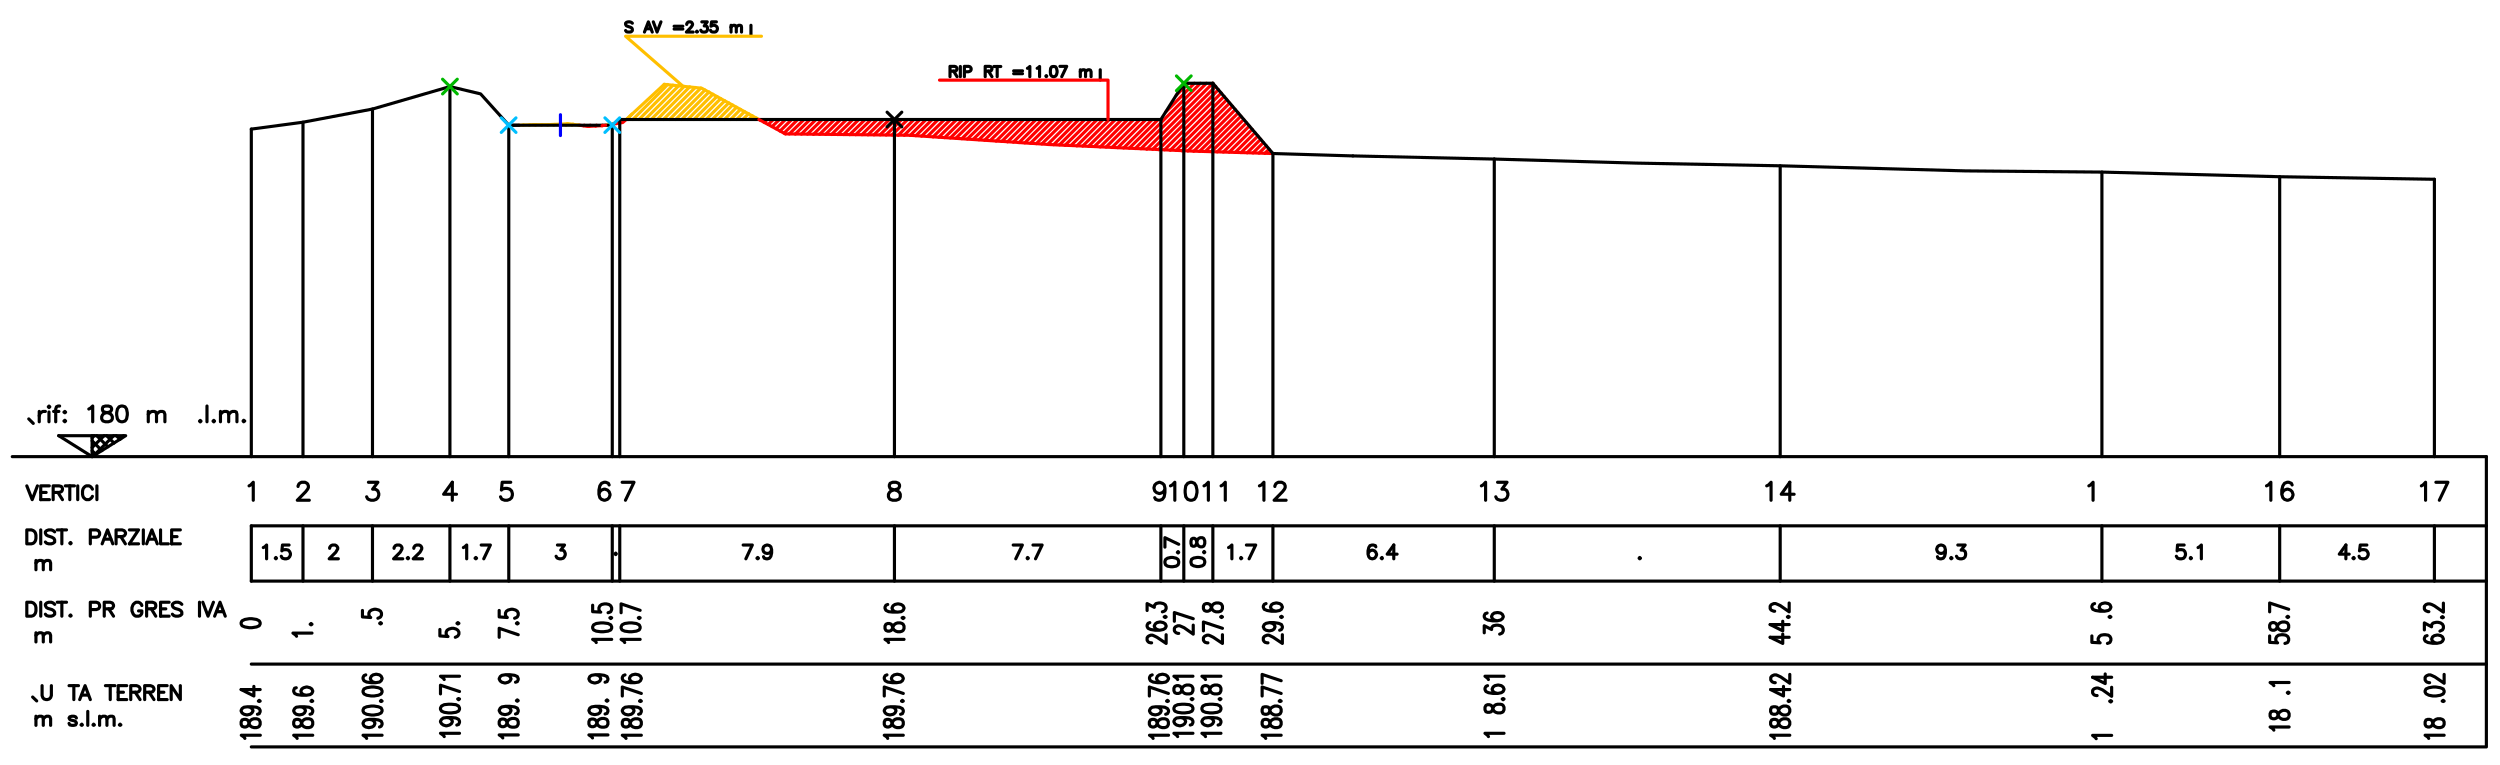<svg xmlns="http://www.w3.org/2000/svg" viewBox="0 0 166.92 51.05"><defs><style>.a,.b,.c,.d,.e,.f{fill:none;stroke-linecap:round;stroke-linejoin:round;stroke-width:0.21px;}.a{stroke:#000;}.b{stroke:#ffbf00;}.c{stroke:red;}.d{stroke:#00b800;}.e{stroke:#00bfff;}.f{stroke:blue;}</style></defs><title>cad2.5</title><polyline class="a" points="16.63 32.44 16.74 32.38 16.91 32.2 16.91 33.4"/><line class="a" x1="16.78" y1="35.11" x2="16.78" y2="38.8"/><line class="a" x1="0.82" y1="30.49" x2="166.01" y2="30.49"/><line class="a" x1="16.78" y1="35.11" x2="166.01" y2="35.11"/><line class="a" x1="16.78" y1="38.8" x2="166.01" y2="38.8"/><line class="a" x1="16.78" y1="44.34" x2="166.01" y2="44.34"/><polyline class="a" points="16.78 49.87 166.01 49.87 166.01 30.49"/><line class="a" x1="20.23" y1="35.11" x2="20.23" y2="38.8"/><polyline class="a" points="17.58 36.56 17.68 36.51 17.8 36.39 17.8 37.31"/><polygon class="a" points="18.42 37.22 18.38 37.27 18.42 37.31 18.46 37.27 18.42 37.22"/><polyline class="a" points="19.3 36.39 18.86 36.39 18.82 36.78 18.86 36.73 19 36.7 19.12 36.7 19.25 36.73 19.34 36.83 19.39 36.95 19.39 37.05 19.34 37.17 19.25 37.27 19.12 37.31 19 37.31 18.86 37.27 18.82 37.22 18.78 37.14"/><polygon class="a" points="16.1 41.66 16.16 41.78 16.35 41.86 16.64 41.91 16.82 41.91 17.13 41.86 17.31 41.78 17.37 41.66 17.37 41.57 17.31 41.45 17.13 41.36 16.82 41.31 16.64 41.31 16.35 41.36 16.16 41.45 16.1 41.57 16.1 41.66"/><polyline class="a" points="16.35 49.3 16.29 49.21 16.11 49.09 17.38 49.09"/><polygon class="a" points="16.1 48.37 16.16 48.49 16.29 48.54 16.41 48.54 16.52 48.49 16.58 48.41 16.64 48.24 16.7 48.12 16.82 48.03 16.95 47.99 17.13 47.99 17.25 48.03 17.31 48.07 17.37 48.2 17.37 48.37 17.31 48.49 17.25 48.54 17.13 48.58 16.95 48.58 16.82 48.54 16.7 48.46 16.64 48.32 16.58 48.15 16.52 48.07 16.41 48.03 16.29 48.03 16.16 48.07 16.1 48.2 16.1 48.37"/><polyline class="a" points="16.52 47.19 16.7 47.22 16.82 47.31 16.89 47.43 16.89 47.48 16.82 47.6 16.7 47.69 16.52 47.73 16.46 47.73 16.29 47.69 16.16 47.6 16.1 47.48 16.1 47.43 16.16 47.31 16.29 47.22 16.52 47.19 16.82 47.19 17.13 47.22 17.31 47.31 17.37 47.43 17.37 47.52 17.31 47.65 17.19 47.69"/><polygon class="a" points="17.25 46.81 17.31 46.84 17.37 46.81 17.31 46.76 17.25 46.81"/><polyline class="a" points="16.1 46.04 16.95 46.47 16.95 45.83"/><line class="a" x1="16.1" y1="46.04" x2="17.37" y2="46.04"/><line class="a" x1="162.54" y1="30.49" x2="162.54" y2="11.97"/><line class="a" x1="152.21" y1="30.49" x2="152.21" y2="11.8"/><line class="a" x1="140.34" y1="30.49" x2="140.34" y2="11.49"/><line class="a" x1="118.86" y1="30.49" x2="118.86" y2="11.07"/><line class="a" x1="99.77" y1="30.49" x2="99.77" y2="10.61"/><line class="b" x1="34.93" y1="8.36" x2="34.95" y2="8.34"/><line class="b" x1="35.34" y1="8.36" x2="35.36" y2="8.33"/><line class="b" x1="35.75" y1="8.36" x2="35.79" y2="8.32"/><line class="b" x1="36.15" y1="8.36" x2="36.19" y2="8.32"/><line class="b" x1="36.56" y1="8.36" x2="36.61" y2="8.32"/><line class="b" x1="36.97" y1="8.36" x2="37.02" y2="8.31"/><line class="b" x1="37.38" y1="8.36" x2="37.45" y2="8.28"/><line class="b" x1="37.79" y1="8.36" x2="37.88" y2="8.26"/><line class="b" x1="38.19" y1="8.36" x2="38.26" y2="8.29"/><line class="b" x1="38.6" y1="8.36" x2="38.61" y2="8.34"/><line class="b" x1="40.64" y1="8.36" x2="40.67" y2="8.32"/><line class="b" x1="41.85" y1="7.98" x2="42.2" y2="7.61"/><polyline class="b" points="42.25 7.98 44.35 5.88 44.57 5.64"/><polyline class="b" points="42.66 7.98 44.35 6.28 44.93 5.69"/><line class="b" x1="43.07" y1="7.98" x2="45.31" y2="5.73"/><line class="b" x1="43.47" y1="7.98" x2="45.68" y2="5.77"/><polyline class="b" points="43.88 7.98 44.35 7.5 46.05 5.8"/><line class="b" x1="44.29" y1="7.98" x2="46.42" y2="5.84"/><line class="b" x1="44.7" y1="7.98" x2="46.79" y2="5.88"/><line class="b" x1="45.11" y1="7.98" x2="47.07" y2="6.01"/><line class="b" x1="45.51" y1="7.98" x2="47.34" y2="6.14"/><line class="b" x1="45.92" y1="7.98" x2="47.6" y2="6.29"/><line class="b" x1="46.33" y1="7.98" x2="47.87" y2="6.44"/><line class="b" x1="46.74" y1="7.98" x2="48.12" y2="6.58"/><line class="b" x1="47.14" y1="7.98" x2="48.39" y2="6.73"/><line class="b" x1="47.55" y1="7.98" x2="48.66" y2="6.87"/><line class="b" x1="47.96" y1="7.98" x2="48.91" y2="7.01"/><line class="b" x1="48.37" y1="7.98" x2="49.18" y2="7.16"/><line class="b" x1="48.78" y1="7.98" x2="49.44" y2="7.3"/><line class="b" x1="49.18" y1="7.98" x2="49.71" y2="7.45"/><line class="b" x1="49.59" y1="7.98" x2="49.98" y2="7.59"/><line class="b" x1="50" y1="7.98" x2="50.23" y2="7.73"/><line class="b" x1="50.41" y1="7.98" x2="50.5" y2="7.88"/><line class="c" x1="38.96" y1="8.4" x2="39.01" y2="8.36"/><line class="c" x1="39.34" y1="8.43" x2="39.41" y2="8.36"/><line class="c" x1="39.77" y1="8.42" x2="39.83" y2="8.36"/><line class="c" x1="40.2" y1="8.39" x2="40.23" y2="8.36"/><line class="c" x1="41.15" y1="8.25" x2="41.43" y2="7.98"/><line class="c" x1="50.76" y1="8.03" x2="50.82" y2="7.98"/><line class="c" x1="51.03" y1="8.17" x2="51.22" y2="7.98"/><line class="c" x1="51.3" y1="8.31" x2="51.63" y2="7.98"/><line class="c" x1="51.55" y1="8.45" x2="52.04" y2="7.98"/><line class="c" x1="51.82" y1="8.6" x2="52.44" y2="7.98"/><line class="c" x1="52.08" y1="8.75" x2="52.86" y2="7.98"/><line class="c" x1="52.35" y1="8.89" x2="53.26" y2="7.98"/><line class="c" x1="52.7" y1="8.94" x2="53.68" y2="7.98"/><line class="c" x1="53.1" y1="8.95" x2="54.08" y2="7.98"/><line class="c" x1="53.51" y1="8.95" x2="54.48" y2="7.98"/><line class="c" x1="53.91" y1="8.95" x2="54.9" y2="7.98"/><line class="c" x1="54.31" y1="8.97" x2="55.3" y2="7.98"/><line class="c" x1="54.72" y1="8.97" x2="55.72" y2="7.98"/><line class="c" x1="55.12" y1="8.97" x2="56.12" y2="7.98"/><line class="c" x1="55.52" y1="8.98" x2="56.52" y2="7.98"/><line class="c" x1="55.92" y1="8.98" x2="56.94" y2="7.98"/><line class="c" x1="56.33" y1="8.98" x2="57.34" y2="7.98"/><line class="c" x1="56.73" y1="8.99" x2="57.76" y2="7.98"/><line class="c" x1="57.13" y1="8.99" x2="58.16" y2="7.98"/><line class="c" x1="57.55" y1="8.99" x2="58.56" y2="7.98"/><line class="c" x1="57.95" y1="9" x2="58.98" y2="7.98"/><line class="c" x1="58.35" y1="9" x2="59.38" y2="7.98"/><line class="c" x1="58.76" y1="9" x2="59.8" y2="7.98"/><line class="c" x1="59.16" y1="9.01" x2="60.2" y2="7.98"/><line class="c" x1="59.56" y1="9.01" x2="60.6" y2="7.98"/><line class="c" x1="59.97" y1="9.03" x2="61.02" y2="7.98"/><line class="c" x1="60.37" y1="9.03" x2="61.42" y2="7.98"/><line class="c" x1="60.77" y1="9.04" x2="61.83" y2="7.98"/><line class="c" x1="61.15" y1="9.06" x2="62.24" y2="7.98"/><line class="c" x1="61.53" y1="9.09" x2="62.64" y2="7.98"/><line class="c" x1="61.92" y1="9.11" x2="63.06" y2="7.98"/><line class="c" x1="62.3" y1="9.14" x2="63.46" y2="7.98"/><line class="c" x1="62.68" y1="9.16" x2="63.87" y2="7.98"/><line class="c" x1="63.07" y1="9.19" x2="64.28" y2="7.98"/><line class="c" x1="63.45" y1="9.21" x2="64.69" y2="7.98"/><line class="c" x1="63.82" y1="9.23" x2="65.09" y2="7.98"/><line class="c" x1="64.22" y1="9.26" x2="65.5" y2="7.98"/><line class="c" x1="64.59" y1="9.28" x2="65.91" y2="7.98"/><line class="c" x1="64.97" y1="9.31" x2="66.32" y2="7.98"/><line class="c" x1="65.36" y1="9.33" x2="66.73" y2="7.98"/><line class="c" x1="65.74" y1="9.36" x2="67.13" y2="7.98"/><line class="c" x1="66.12" y1="9.38" x2="67.54" y2="7.98"/><line class="c" x1="66.51" y1="9.42" x2="67.95" y2="7.98"/><line class="c" x1="66.89" y1="9.44" x2="68.35" y2="7.98"/><line class="c" x1="67.27" y1="9.47" x2="68.77" y2="7.98"/><line class="c" x1="67.66" y1="9.49" x2="69.17" y2="7.98"/><line class="c" x1="68.04" y1="9.52" x2="69.58" y2="7.98"/><line class="c" x1="68.42" y1="9.54" x2="69.99" y2="7.98"/><line class="c" x1="68.81" y1="9.56" x2="70.39" y2="7.98"/><line class="c" x1="69.19" y1="9.59" x2="70.81" y2="7.98"/><line class="c" x1="69.56" y1="9.61" x2="71.21" y2="7.98"/><line class="c" x1="69.95" y1="9.64" x2="71.62" y2="7.98"/><line class="c" x1="70.35" y1="9.66" x2="72.03" y2="7.98"/><line class="c" x1="70.74" y1="9.67" x2="72.43" y2="7.98"/><line class="c" x1="71.11" y1="9.7" x2="72.85" y2="7.98"/><line class="c" x1="71.51" y1="9.71" x2="73.25" y2="7.98"/><line class="c" x1="71.9" y1="9.74" x2="73.65" y2="7.98"/><line class="c" x1="72.29" y1="9.75" x2="74.07" y2="7.98"/><line class="c" x1="72.68" y1="9.77" x2="74.47" y2="7.98"/><line class="c" x1="73.07" y1="9.78" x2="74.89" y2="7.98"/><line class="c" x1="73.46" y1="9.81" x2="75.29" y2="7.98"/><line class="c" x1="73.85" y1="9.82" x2="75.69" y2="7.98"/><line class="c" x1="74.24" y1="9.85" x2="76.11" y2="7.98"/><line class="c" x1="74.63" y1="9.86" x2="76.51" y2="7.98"/><line class="c" x1="75.02" y1="9.88" x2="76.93" y2="7.98"/><line class="c" x1="78.53" y1="6.37" x2="79.33" y2="5.56"/><line class="c" x1="75.4" y1="9.89" x2="77.33" y2="7.98"/><line class="c" x1="77.83" y1="7.48" x2="79.75" y2="5.56"/><line class="c" x1="75.79" y1="9.92" x2="80.15" y2="5.56"/><line class="c" x1="76.18" y1="9.93" x2="80.55" y2="5.56"/><line class="c" x1="76.57" y1="9.96" x2="80.97" y2="5.56"/><line class="c" x1="76.96" y1="9.97" x2="81.17" y2="5.77"/><line class="c" x1="77.35" y1="9.99" x2="81.35" y2="5.99"/><line class="c" x1="77.75" y1="10" x2="81.54" y2="6.21"/><line class="c" x1="78.14" y1="10.03" x2="81.73" y2="6.44"/><line class="c" x1="78.53" y1="10.04" x2="81.91" y2="6.66"/><line class="c" x1="78.92" y1="10.07" x2="82.1" y2="6.88"/><line class="c" x1="79.31" y1="10.08" x2="82.29" y2="7.1"/><line class="c" x1="79.7" y1="10.1" x2="82.48" y2="7.32"/><line class="c" x1="80.09" y1="10.11" x2="82.67" y2="7.54"/><line class="c" x1="80.48" y1="10.11" x2="82.85" y2="7.76"/><line class="c" x1="80.88" y1="10.13" x2="83.04" y2="7.98"/><line class="c" x1="81.27" y1="10.14" x2="83.23" y2="8.2"/><line class="c" x1="81.68" y1="10.15" x2="83.41" y2="8.42"/><line class="c" x1="82.07" y1="10.16" x2="83.61" y2="8.64"/><line class="c" x1="82.47" y1="10.18" x2="83.79" y2="8.86"/><line class="c" x1="82.86" y1="10.19" x2="83.99" y2="9.08"/><line class="c" x1="83.27" y1="10.2" x2="84.17" y2="9.3"/><line class="c" x1="83.66" y1="10.21" x2="84.35" y2="9.52"/><line class="c" x1="84.06" y1="10.22" x2="84.55" y2="9.74"/><line class="c" x1="84.45" y1="10.24" x2="84.73" y2="9.96"/><line class="c" x1="84.85" y1="10.25" x2="84.91" y2="10.18"/><line class="b" x1="40.43" y1="8.36" x2="40.97" y2="8.28"/><line class="b" x1="41.81" y1="7.98" x2="44.35" y2="5.63"/><polyline class="c" points="52.44 8.94 60.69 9.03 70.03 9.65 79.63 10.09 84.99 10.25"/><polyline class="a" points="90.33 10.41 99.77 10.62 109.24 10.89 118.86 11.07 131.23 11.41 140.34 11.49 152.21 11.8 162.54 11.97"/><line class="a" x1="16.78" y1="30.49" x2="16.78" y2="8.62"/><line class="a" x1="33.97" y1="30.49" x2="33.97" y2="8.36"/><line class="a" x1="30.04" y1="30.49" x2="30.04" y2="5.78"/><line class="a" x1="24.87" y1="30.49" x2="24.87" y2="7.28"/><polyline class="a" points="20.23 30.49 20.23 8.16 16.78 8.62"/><polyline class="a" points="20.23 8.16 24.87 7.28 30.04 5.78 32.09 6.27 33.97 8.36"/><polyline class="b" points="35.63 8.32 36.69 8.32 37.95 8.26 38.7 8.36"/><line class="b" x1="34.65" y1="8.36" x2="35.63" y2="8.32"/><polyline class="c" points="38.7 8.36 39.22 8.44 40.2 8.39"/><polyline class="b" points="44.35 5.63 46.85 5.89 50.67 7.98"/><polyline class="a" points="19.9 32.48 19.9 32.44 19.96 32.31 20.02 32.26 20.13 32.2 20.37 32.2 20.48 32.26 20.54 32.31 20.59 32.44 20.59 32.55 20.54 32.66 20.41 32.83 19.85 33.4 20.65 33.4"/><polyline class="a" points="24.6 32.2 25.23 32.2 24.88 32.66 25.05 32.66 25.16 32.72 25.23 32.78 25.29 32.95 25.29 33.06 25.23 33.23 25.12 33.34 24.95 33.4 24.77 33.4 24.6 33.34 24.54 33.29 24.48 33.17"/><polyline class="a" points="30.2 32.2 29.62 33 30.48 33"/><line class="a" x1="30.2" y1="32.2" x2="30.2" y2="33.4"/><polyline class="a" points="34.1 32.2 33.53 32.2 33.48 32.72 33.53 32.66 33.7 32.61 33.87 32.61 34.04 32.66 34.16 32.78 34.21 32.95 34.21 33.06 34.16 33.23 34.04 33.34 33.87 33.4 33.7 33.4 33.53 33.34 33.48 33.29 33.42 33.17"/><polyline class="a" points="98.91 32.44 99.02 32.38 99.19 32.2 99.19 33.4"/><polyline class="a" points="99.99 32.2 100.62 32.2 100.28 32.66 100.45 32.66 100.56 32.72 100.62 32.78 100.68 32.95 100.68 33.06 100.62 33.23 100.51 33.34 100.34 33.4 100.17 33.4 99.99 33.34 99.93 33.29 99.87 33.17"/><polyline class="a" points="117.96 32.44 118.08 32.38 118.25 32.2 118.25 33.4"/><polyline class="a" points="119.5 32.2 118.93 33 119.79 33"/><line class="a" x1="119.5" y1="32.2" x2="119.5" y2="33.4"/><polyline class="a" points="139.47 32.44 139.58 32.38 139.75 32.2 139.75 33.4"/><polyline class="a" points="151.33 32.44 151.45 32.38 151.62 32.2 151.62 33.4"/><polyline class="a" points="153.04 32.38 152.99 32.27 152.82 32.2 152.7 32.2 152.53 32.27 152.42 32.44 152.35 32.72 152.35 33 152.42 33.23 152.53 33.34 152.7 33.4 152.76 33.4 152.93 33.34 153.04 33.23 153.1 33.06 153.1 33 153.04 32.83 152.93 32.72 152.76 32.66 152.7 32.66 152.53 32.72 152.42 32.83 152.35 33"/><polyline class="a" points="161.67 32.44 161.78 32.38 161.95 32.2 161.95 33.4"/><polyline class="a" points="162.87 33.4 163.44 32.2 162.64 32.2"/><line class="a" x1="33.97" y1="8.36" x2="34.65" y2="8.36"/><line class="a" x1="24.87" y1="35.11" x2="24.87" y2="38.8"/><line class="a" x1="30.04" y1="35.11" x2="30.04" y2="38.8"/><line class="a" x1="33.97" y1="35.11" x2="33.97" y2="38.8"/><line class="a" x1="99.77" y1="35.11" x2="99.77" y2="38.8"/><line class="a" x1="118.86" y1="35.11" x2="118.86" y2="38.8"/><line class="a" x1="140.34" y1="35.11" x2="140.34" y2="38.8"/><line class="a" x1="152.21" y1="35.11" x2="152.21" y2="38.8"/><line class="a" x1="162.54" y1="35.11" x2="162.54" y2="38.8"/><polyline class="a" points="22.01 36.61 22.01 36.56 22.06 36.48 22.11 36.43 22.2 36.39 22.37 36.39 22.45 36.43 22.5 36.48 22.55 36.56 22.55 36.65 22.5 36.73 22.42 36.87 21.98 37.31 22.59 37.31"/><polyline class="a" points="26.31 36.61 26.31 36.56 26.36 36.48 26.4 36.43 26.5 36.39 26.67 36.39 26.75 36.43 26.8 36.48 26.84 36.56 26.84 36.65 26.8 36.73 26.72 36.87 26.28 37.31 26.89 37.31"/><polygon class="a" points="27.24 37.22 27.19 37.27 27.24 37.31 27.28 37.27 27.24 37.22"/><polyline class="a" points="27.63 36.61 27.63 36.56 27.68 36.48 27.72 36.43 27.82 36.39 27.99 36.39 28.07 36.43 28.12 36.48 28.16 36.56 28.16 36.65 28.12 36.73 28.04 36.87 27.59 37.31 28.21 37.31"/><polyline class="a" points="30.94 36.56 31.03 36.51 31.16 36.39 31.16 37.31"/><polygon class="a" points="31.77 37.22 31.72 37.27 31.77 37.31 31.82 37.27 31.77 37.22"/><polyline class="a" points="32.3 37.31 32.74 36.39 32.13 36.39"/><polygon class="a" points="109.48 37.22 109.44 37.27 109.48 37.31 109.53 37.27 109.48 37.22"/><polyline class="a" points="129.89 36.7 129.84 36.83 129.75 36.92 129.62 36.95 129.58 36.95 129.45 36.92 129.36 36.83 129.31 36.7 129.31 36.65 129.36 36.51 129.45 36.43 129.58 36.39 129.62 36.39 129.75 36.43 129.84 36.51 129.89 36.7 129.89 36.92 129.84 37.14 129.75 37.27 129.62 37.31 129.53 37.31 129.4 37.27 129.36 37.17"/><polygon class="a" points="130.28 37.22 130.24 37.27 130.28 37.31 130.33 37.27 130.28 37.22"/><polyline class="a" points="130.72 36.39 131.21 36.39 130.94 36.73 131.07 36.73 131.16 36.78 131.21 36.83 131.24 36.95 131.24 37.05 131.21 37.17 131.12 37.27 130.99 37.31 130.85 37.31 130.72 37.27 130.68 37.22 130.63 37.14"/><polyline class="a" points="145.83 36.39 145.39 36.39 145.36 36.78 145.39 36.73 145.53 36.7 145.66 36.7 145.8 36.73 145.88 36.83 145.92 36.95 145.92 37.05 145.88 37.17 145.8 37.27 145.66 37.31 145.53 37.31 145.39 37.27 145.36 37.22 145.31 37.14"/><polygon class="a" points="146.27 37.22 146.24 37.27 146.27 37.31 146.32 37.27 146.27 37.22"/><polyline class="a" points="146.76 36.56 146.85 36.51 146.98 36.39 146.98 37.31"/><polyline class="a" points="156.63 36.39 156.19 37 156.85 37"/><line class="a" x1="156.63" y1="36.39" x2="156.63" y2="37.31"/><polygon class="a" points="157.15 37.22 157.1 37.27 157.15 37.31 157.19 37.27 157.15 37.22"/><polyline class="a" points="158.03 36.39 157.59 36.39 157.54 36.78 157.59 36.73 157.73 36.7 157.85 36.7 157.98 36.73 158.07 36.83 158.12 36.95 158.12 37.05 158.07 37.17 157.98 37.27 157.85 37.31 157.73 37.31 157.59 37.27 157.54 37.22 157.51 37.14"/><polyline class="a" points="19.8 42.48 19.74 42.4 19.56 42.27 20.83 42.27"/><polygon class="a" points="20.71 41.68 20.77 41.72 20.83 41.68 20.77 41.63 20.71 41.68"/><polygon class="a" points="25.35 41.62 25.41 41.66 25.47 41.62 25.41 41.57 25.35 41.62"/><polyline class="a" points="24.2 40.76 24.2 41.19 24.75 41.23 24.69 41.19 24.63 41.07 24.63 40.93 24.69 40.81 24.81 40.73 24.98 40.68 25.1 40.68 25.29 40.73 25.41 40.81 25.47 40.93 25.47 41.07 25.41 41.19 25.35 41.23 25.23 41.28"/><polyline class="a" points="29.37 42.03 29.37 42.46 29.91 42.5 29.85 42.46 29.79 42.34 29.79 42.2 29.85 42.08 29.98 42 30.16 41.95 30.28 41.95 30.45 42 30.57 42.08 30.64 42.2 30.64 42.34 30.57 42.46 30.51 42.5 30.4 42.55"/><polygon class="a" points="30.51 41.62 30.57 41.66 30.64 41.62 30.57 41.57 30.51 41.62"/><polyline class="a" points="34.6 42.38 33.33 41.95 33.33 42.55"/><polygon class="a" points="34.48 41.62 34.54 41.66 34.6 41.62 34.54 41.57 34.48 41.62"/><polyline class="a" points="33.33 40.76 33.33 41.19 33.87 41.23 33.81 41.19 33.75 41.07 33.75 40.93 33.81 40.81 33.93 40.73 34.12 40.68 34.24 40.68 34.42 40.73 34.54 40.81 34.6 40.93 34.6 41.07 34.54 41.19 34.48 41.23 34.36 41.28"/><polyline class="a" points="99.1 42.25 99.1 41.78 99.59 42.03 99.59 41.91 99.65 41.83 99.71 41.78 99.9 41.74 100.01 41.74 100.19 41.78 100.31 41.86 100.37 42 100.37 42.12 100.31 42.25 100.25 42.29 100.13 42.34"/><polyline class="a" points="99.29 40.93 99.16 40.98 99.1 41.1 99.1 41.19 99.16 41.31 99.35 41.4 99.65 41.45 99.96 41.45 100.19 41.4 100.31 41.31 100.37 41.19 100.37 41.15 100.31 41.02 100.19 40.93 100.01 40.9 99.96 40.9 99.77 40.93 99.65 41.02 99.59 41.15 99.59 41.19 99.65 41.31 99.77 41.4 99.96 41.45"/><polyline class="a" points="118.19 42.55 119.03 42.96 119.03 42.34"/><line class="a" x1="118.19" y1="42.55" x2="119.46" y2="42.55"/><polyline class="a" points="118.19 41.7 119.03 42.12 119.03 41.48"/><line class="a" x1="118.19" y1="41.7" x2="119.46" y2="41.7"/><polygon class="a" points="119.34 41.19 119.4 41.23 119.46 41.19 119.4 41.15 119.34 41.19"/><polyline class="a" points="118.49 40.81 118.43 40.81 118.31 40.76 118.25 40.73 118.19 40.64 118.19 40.47 118.25 40.38 118.31 40.35 118.43 40.3 118.56 40.3 118.68 40.35 118.86 40.43 119.46 40.85 119.46 40.26"/><polyline class="a" points="139.67 42.46 139.67 42.89 140.22 42.92 140.16 42.89 140.09 42.75 140.09 42.63 140.16 42.5 140.28 42.41 140.46 42.38 140.58 42.38 140.77 42.41 140.88 42.5 140.94 42.63 140.94 42.75 140.88 42.89 140.82 42.92 140.71 42.96"/><polygon class="a" points="140.82 41.19 140.88 41.23 140.94 41.19 140.88 41.15 140.82 41.19"/><polyline class="a" points="139.85 40.3 139.73 40.35 139.67 40.47 139.67 40.55 139.73 40.68 139.91 40.76 140.22 40.81 140.52 40.81 140.77 40.76 140.88 40.68 140.94 40.55 140.94 40.52 140.88 40.38 140.77 40.3 140.58 40.26 140.52 40.26 140.34 40.3 140.22 40.38 140.16 40.52 140.16 40.55 140.22 40.68 140.34 40.76 140.52 40.81"/><polyline class="a" points="151.54 42.46 151.54 42.89 152.07 42.92 152.01 42.89 151.95 42.75 151.95 42.63 152.01 42.5 152.13 42.41 152.32 42.38 152.44 42.38 152.62 42.41 152.75 42.5 152.81 42.63 152.81 42.75 152.75 42.89 152.69 42.92 152.56 42.96"/><polygon class="a" points="151.54 41.91 151.6 42.03 151.72 42.08 151.84 42.08 151.95 42.03 152.01 41.95 152.07 41.78 152.13 41.66 152.26 41.57 152.38 41.53 152.56 41.53 152.69 41.57 152.75 41.62 152.81 41.74 152.81 41.91 152.75 42.03 152.69 42.08 152.56 42.12 152.38 42.12 152.26 42.08 152.13 42 152.07 41.86 152.01 41.7 151.95 41.62 151.84 41.57 151.72 41.57 151.6 41.62 151.54 41.74 151.54 41.91"/><polygon class="a" points="152.69 41.19 152.75 41.23 152.81 41.19 152.75 41.15 152.69 41.19"/><polyline class="a" points="152.81 40.68 151.54 40.26 151.54 40.85"/><polyline class="a" points="162.05 42.44 161.93 42.48 161.87 42.61 161.87 42.69 161.93 42.81 162.11 42.9 162.42 42.95 162.72 42.95 162.96 42.9 163.08 42.81 163.14 42.69 163.14 42.66 163.08 42.52 162.96 42.44 162.78 42.4 162.72 42.4 162.54 42.44 162.42 42.52 162.36 42.66 162.36 42.69 162.42 42.81 162.54 42.9 162.72 42.95"/><polyline class="a" points="161.87 42.06 161.87 41.59 162.35 41.85 162.35 41.72 162.42 41.63 162.48 41.59 162.66 41.55 162.78 41.55 162.95 41.59 163.08 41.68 163.14 41.8 163.14 41.94 163.08 42.06 163.01 42.09 162.91 42.14"/><polygon class="a" points="163.01 41.22 163.08 41.25 163.14 41.22 163.08 41.17 163.01 41.22"/><polyline class="a" points="162.17 40.84 162.11 40.84 161.99 40.79 161.93 40.75 161.87 40.67 161.87 40.49 161.93 40.41 161.99 40.36 162.11 40.32 162.23 40.32 162.36 40.36 162.54 40.45 163.14 40.87 163.14 40.27"/><polyline class="a" points="19.84 49.3 19.78 49.21 19.61 49.09 20.88 49.09"/><polygon class="a" points="19.61 48.37 19.67 48.49 19.78 48.54 19.9 48.54 20.02 48.49 20.09 48.41 20.15 48.24 20.21 48.12 20.33 48.03 20.45 47.99 20.64 47.99 20.76 48.03 20.82 48.07 20.88 48.2 20.88 48.37 20.82 48.49 20.76 48.54 20.64 48.58 20.45 48.58 20.33 48.54 20.21 48.46 20.15 48.32 20.09 48.15 20.02 48.07 19.9 48.03 19.78 48.03 19.67 48.07 19.61 48.2 19.61 48.37"/><polyline class="a" points="20.02 47.19 20.21 47.22 20.33 47.31 20.39 47.43 20.39 47.48 20.33 47.6 20.21 47.69 20.02 47.73 19.96 47.73 19.78 47.69 19.67 47.6 19.61 47.48 19.61 47.43 19.67 47.31 19.78 47.22 20.02 47.19 20.33 47.19 20.64 47.22 20.82 47.31 20.88 47.43 20.88 47.52 20.82 47.65 20.7 47.69"/><polygon class="a" points="20.76 46.81 20.82 46.84 20.88 46.81 20.82 46.76 20.76 46.81"/><polyline class="a" points="19.78 45.92 19.67 45.95 19.61 46.09 19.61 46.17 19.67 46.3 19.84 46.38 20.15 46.42 20.45 46.42 20.7 46.38 20.82 46.3 20.88 46.17 20.88 46.13 20.82 46 20.7 45.92 20.51 45.87 20.45 45.87 20.27 45.92 20.15 46 20.09 46.13 20.09 46.17 20.15 46.3 20.27 46.38 20.45 46.42"/><polyline class="a" points="24.48 49.3 24.42 49.21 24.24 49.09 25.51 49.09"/><polyline class="a" points="24.66 48.03 24.85 48.07 24.97 48.15 25.03 48.28 25.03 48.32 24.97 48.46 24.85 48.54 24.66 48.58 24.6 48.58 24.42 48.54 24.3 48.46 24.24 48.32 24.24 48.28 24.3 48.15 24.42 48.07 24.66 48.03 24.97 48.03 25.27 48.07 25.45 48.15 25.51 48.28 25.51 48.37 25.45 48.49 25.34 48.54"/><polygon class="a" points="24.24 47.48 24.3 47.6 24.48 47.69 24.79 47.74 24.97 47.74 25.27 47.69 25.45 47.6 25.51 47.48 25.51 47.4 25.45 47.27 25.27 47.19 24.97 47.14 24.79 47.14 24.48 47.19 24.3 47.27 24.24 47.4 24.24 47.48"/><polygon class="a" points="25.4 46.81 25.45 46.84 25.51 46.81 25.45 46.76 25.4 46.81"/><polygon class="a" points="24.24 46.21 24.3 46.33 24.48 46.42 24.79 46.47 24.97 46.47 25.27 46.42 25.45 46.33 25.51 46.21 25.51 46.13 25.45 46 25.27 45.92 24.97 45.87 24.79 45.87 24.48 45.92 24.3 46 24.24 46.13 24.24 46.21"/><polyline class="a" points="24.42 45.06 24.3 45.11 24.24 45.23 24.24 45.32 24.3 45.45 24.48 45.54 24.79 45.58 25.09 45.58 25.34 45.54 25.45 45.45 25.51 45.32 25.51 45.28 25.45 45.15 25.34 45.06 25.15 45.02 25.09 45.02 24.91 45.06 24.79 45.15 24.73 45.28 24.73 45.32 24.79 45.45 24.91 45.54 25.09 45.58"/><polyline class="a" points="29.66 49.18 29.6 49.09 29.41 48.96 30.68 48.96"/><polyline class="a" points="29.83 47.91 30.01 47.94 30.14 48.03 30.2 48.15 30.2 48.2 30.14 48.32 30.01 48.41 29.83 48.46 29.77 48.46 29.6 48.41 29.48 48.32 29.41 48.2 29.41 48.15 29.48 48.03 29.6 47.94 29.83 47.91 30.14 47.91 30.44 47.94 30.62 48.03 30.68 48.15 30.68 48.24 30.62 48.37 30.5 48.41"/><polygon class="a" points="29.41 47.36 29.48 47.48 29.66 47.56 29.95 47.6 30.13 47.6 30.44 47.56 30.62 47.48 30.68 47.36 30.68 47.27 30.62 47.14 30.44 47.05 30.13 47.02 29.95 47.02 29.66 47.05 29.48 47.14 29.41 47.27 29.41 47.36"/><polygon class="a" points="30.56 46.67 30.62 46.72 30.68 46.67 30.62 46.64 30.56 46.67"/><polyline class="a" points="30.68 46.17 29.41 45.75 29.41 46.33"/><polyline class="a" points="29.66 45.37 29.6 45.28 29.41 45.15 30.68 45.15"/><polyline class="a" points="33.57 49.27 33.51 49.19 33.33 49.07 34.6 49.07"/><polygon class="a" points="33.33 48.35 33.4 48.47 33.51 48.52 33.63 48.52 33.75 48.47 33.81 48.38 33.87 48.23 33.93 48.09 34.05 48.01 34.18 47.97 34.36 47.97 34.48 48.01 34.54 48.05 34.6 48.18 34.6 48.35 34.54 48.47 34.48 48.52 34.36 48.55 34.18 48.55 34.05 48.52 33.93 48.43 33.87 48.31 33.81 48.14 33.75 48.05 33.63 48.01 33.51 48.01 33.4 48.05 33.33 48.18 33.33 48.35"/><polyline class="a" points="33.75 47.16 33.93 47.2 34.05 47.28 34.12 47.42 34.12 47.45 34.05 47.59 33.93 47.67 33.75 47.71 33.69 47.71 33.51 47.67 33.4 47.59 33.33 47.45 33.33 47.42 33.4 47.28 33.51 47.2 33.75 47.16 34.05 47.16 34.36 47.2 34.54 47.28 34.6 47.42 34.6 47.5 34.54 47.63 34.42 47.67"/><polygon class="a" points="34.48 46.78 34.54 46.82 34.6 46.78 34.54 46.73 34.48 46.78"/><polyline class="a" points="33.75 45.05 33.93 45.09 34.05 45.17 34.12 45.31 34.12 45.34 34.05 45.47 33.93 45.55 33.75 45.6 33.69 45.6 33.51 45.55 33.4 45.47 33.33 45.34 33.33 45.31 33.4 45.17 33.51 45.09 33.75 45.05 34.05 45.05 34.36 45.09 34.54 45.17 34.6 45.31 34.6 45.38 34.54 45.51 34.42 45.55"/><polyline class="a" points="99.38 49.18 99.32 49.09 99.15 48.96 100.42 48.96"/><polygon class="a" points="99.15 47.39 99.21 47.52 99.32 47.56 99.44 47.56 99.57 47.52 99.63 47.43 99.69 47.27 99.75 47.14 99.87 47.05 100 47.02 100.18 47.02 100.3 47.05 100.36 47.1 100.42 47.22 100.42 47.39 100.36 47.52 100.3 47.56 100.18 47.6 100 47.6 99.87 47.56 99.75 47.48 99.69 47.36 99.63 47.19 99.57 47.1 99.44 47.05 99.32 47.05 99.21 47.1 99.15 47.22 99.15 47.39"/><polygon class="a" points="100.3 46.67 100.36 46.72 100.42 46.67 100.36 46.64 100.3 46.67"/><polyline class="a" points="99.32 45.78 99.21 45.83 99.15 45.95 99.15 46.04 99.21 46.17 99.38 46.25 99.69 46.3 100 46.3 100.24 46.25 100.36 46.17 100.42 46.04 100.42 46 100.36 45.87 100.24 45.78 100.06 45.74 100 45.74 99.81 45.78 99.69 45.87 99.63 46 99.63 46.04 99.69 46.17 99.81 46.25 100 46.3"/><polyline class="a" points="99.38 45.37 99.32 45.28 99.15 45.15 100.42 45.15"/><polyline class="a" points="118.47 49.3 118.41 49.21 118.22 49.09 119.5 49.09"/><polygon class="a" points="118.22 48.37 118.29 48.49 118.41 48.54 118.53 48.54 118.65 48.49 118.71 48.41 118.77 48.24 118.84 48.12 118.96 48.03 119.08 47.99 119.26 47.99 119.39 48.03 119.43 48.07 119.5 48.2 119.5 48.37 119.43 48.49 119.39 48.54 119.26 48.58 119.08 48.58 118.96 48.54 118.84 48.46 118.77 48.32 118.71 48.15 118.65 48.07 118.53 48.03 118.41 48.03 118.29 48.07 118.22 48.2 118.22 48.37"/><polygon class="a" points="118.22 47.52 118.29 47.65 118.41 47.69 118.53 47.69 118.65 47.65 118.71 47.56 118.77 47.39 118.84 47.27 118.96 47.19 119.08 47.14 119.26 47.14 119.39 47.19 119.43 47.22 119.5 47.36 119.5 47.52 119.43 47.65 119.39 47.69 119.26 47.74 119.08 47.74 118.96 47.69 118.84 47.6 118.77 47.48 118.71 47.31 118.65 47.22 118.53 47.19 118.41 47.19 118.29 47.22 118.22 47.36 118.22 47.52"/><polygon class="a" points="119.39 46.81 119.43 46.84 119.5 46.81 119.43 46.76 119.39 46.81"/><polyline class="a" points="118.22 46.04 119.08 46.47 119.08 45.83"/><line class="a" x1="118.23" y1="46.04" x2="119.5" y2="46.04"/><polyline class="a" points="118.53 45.58 118.47 45.58 118.35 45.54 118.29 45.49 118.23 45.4 118.23 45.23 118.29 45.15 118.35 45.11 118.47 45.06 118.59 45.06 118.71 45.11 118.9 45.2 119.5 45.62 119.5 45.03"/><polyline class="a" points="139.96 49.32 139.9 49.24 139.72 49.1 140.99 49.1"/><polygon class="a" points="140.86 46.82 140.93 46.87 140.99 46.82 140.93 46.78 140.86 46.82"/><polyline class="a" points="140.02 46.44 139.96 46.44 139.84 46.41 139.78 46.36 139.72 46.27 139.72 46.1 139.78 46.02 139.84 45.98 139.96 45.94 140.08 45.94 140.19 45.98 140.38 46.06 140.99 46.49 140.99 45.89"/><polyline class="a" points="139.72 45.22 140.56 45.64 140.56 45"/><line class="a" x1="139.72" y1="45.22" x2="140.99" y2="45.22"/><polyline class="a" points="151.82 48.75 151.76 48.66 151.57 48.54 152.84 48.54"/><polygon class="a" points="151.57 47.82 151.63 47.94 151.76 47.99 151.88 47.99 152 47.94 152.06 47.86 152.12 47.69 152.19 47.56 152.31 47.48 152.42 47.43 152.6 47.43 152.72 47.48 152.78 47.52 152.84 47.65 152.84 47.82 152.78 47.94 152.72 47.99 152.6 48.03 152.42 48.03 152.31 47.99 152.19 47.91 152.12 47.77 152.06 47.6 152 47.52 151.88 47.48 151.76 47.48 151.63 47.52 151.57 47.65 151.57 47.82"/><polygon class="a" points="152.72 46.25 152.78 46.3 152.84 46.25 152.78 46.21 152.72 46.25"/><polyline class="a" points="151.82 45.78 151.76 45.7 151.57 45.57 152.84 45.57"/><polyline class="a" points="162.16 49.3 162.1 49.21 161.92 49.09 163.19 49.09"/><polygon class="a" points="161.92 48.37 161.98 48.49 162.1 48.54 162.22 48.54 162.33 48.49 162.39 48.41 162.45 48.24 162.51 48.12 162.64 48.03 162.76 47.99 162.94 47.99 163.06 48.03 163.13 48.07 163.19 48.2 163.19 48.37 163.13 48.49 163.06 48.54 162.94 48.58 162.76 48.58 162.64 48.54 162.51 48.46 162.45 48.32 162.39 48.15 162.33 48.07 162.22 48.03 162.1 48.03 161.98 48.07 161.92 48.2 161.92 48.37"/><polygon class="a" points="163.06 46.81 163.13 46.84 163.19 46.81 163.13 46.76 163.06 46.81"/><polygon class="a" points="161.92 46.21 161.98 46.33 162.16 46.42 162.45 46.47 162.64 46.47 162.94 46.42 163.13 46.33 163.19 46.21 163.19 46.13 163.13 46 162.94 45.92 162.64 45.87 162.45 45.87 162.16 45.92 161.98 46 161.92 46.13 161.92 46.21"/><polyline class="a" points="162.22 45.58 162.16 45.58 162.04 45.54 161.98 45.49 161.92 45.4 161.92 45.23 161.98 45.15 162.04 45.11 162.16 45.06 162.27 45.06 162.39 45.11 162.58 45.2 163.19 45.62 163.19 45.03"/><line class="a" x1="33.97" y1="8.36" x2="40.88" y2="8.36"/><line class="a" x1="40.97" y1="8.28" x2="41.38" y2="7.98"/><line class="a" x1="41.93" y1="7.98" x2="77.51" y2="7.98"/><polyline class="a" points="80.98 5.56 79.04 5.56 77.51 7.98"/><line class="a" x1="80.98" y1="5.56" x2="84.99" y2="10.25"/><polygon class="a" points="1.79 41.14 1.79 40.21 2.1 40.21 2.23 40.26 2.32 40.35 2.37 40.43 2.4 40.57 2.4 40.79 2.37 40.92 2.32 41.01 2.23 41.1 2.1 41.14 1.79 41.14"/><line class="a" x1="2.72" y1="40.21" x2="2.72" y2="41.14"/><polyline class="a" points="3.65 40.35 3.55 40.26 3.43 40.21 3.25 40.21 3.11 40.26 3.03 40.35 3.03 40.43 3.08 40.53 3.11 40.57 3.2 40.62 3.47 40.7 3.55 40.75 3.6 40.79 3.65 40.87 3.65 41.01 3.55 41.1 3.43 41.14 3.25 41.14 3.11 41.1 3.03 41.01"/><line class="a" x1="4.13" y1="40.21" x2="4.13" y2="41.14"/><line class="a" x1="3.82" y1="40.21" x2="4.44" y2="40.21"/><polygon class="a" points="4.71 41.06 4.66 41.11 4.71 41.14 4.75 41.11 4.71 41.06"/><polyline class="a" points="6.03 41.14 6.03 40.21 6.43 40.21 6.57 40.26 6.6 40.3 6.65 40.4 6.65 40.53 6.6 40.62 6.57 40.65 6.43 40.7 6.03 40.7"/><polyline class="a" points="6.96 41.14 6.96 40.21 7.36 40.21 7.5 40.26 7.53 40.3 7.58 40.4 7.58 40.48 7.53 40.57 7.5 40.62 7.36 40.65 6.96 40.65"/><line class="a" x1="7.26" y1="40.65" x2="7.58" y2="41.14"/><polyline class="a" points="9.47 40.43 9.44 40.35 9.35 40.26 9.25 40.21 9.08 40.21 9 40.26 8.9 40.35 8.86 40.43 8.81 40.57 8.81 40.79 8.86 40.92 8.9 41.01 9 41.11 9.08 41.14 9.25 41.14 9.35 41.11 9.44 41.01 9.47 40.92 9.47 40.79 9.25 40.79"/><polyline class="a" points="9.79 41.14 9.79 40.21 10.18 40.21 10.32 40.26 10.37 40.3 10.4 40.4 10.4 40.48 10.37 40.57 10.32 40.62 10.18 40.65 9.79 40.65"/><line class="a" x1="10.1" y1="40.65" x2="10.4" y2="41.14"/><polyline class="a" points="10.72 41.14 10.72 40.21 11.29 40.21"/><line class="a" x1="10.72" y1="40.65" x2="11.07" y2="40.65"/><line class="a" x1="10.72" y1="41.14" x2="11.29" y2="41.14"/><polyline class="a" points="12.14 40.35 12.04 40.26 11.9 40.21 11.73 40.21 11.6 40.26 11.51 40.35 11.51 40.43 11.55 40.53 11.6 40.57 11.68 40.62 11.95 40.7 12.04 40.75 12.09 40.79 12.14 40.87 12.14 41.01 12.04 41.1 11.9 41.14 11.73 41.14 11.6 41.1 11.51 41.01"/><line class="a" x1="13.32" y1="40.21" x2="13.32" y2="41.14"/><polyline class="a" points="13.54 40.21 13.89 41.14 14.25 40.21"/><polyline class="a" points="14.33 41.14 14.69 40.21 15.04 41.14"/><line class="a" x1="14.47" y1="40.84" x2="14.92" y2="40.84"/><line class="a" x1="2.4" y1="42.25" x2="2.4" y2="42.86"/><polyline class="a" points="2.4 42.42 2.54 42.29 2.62 42.25 2.76 42.25 2.86 42.29 2.89 42.42 2.89 42.86"/><polyline class="a" points="2.89 42.42 3.03 42.29 3.11 42.25 3.25 42.25 3.33 42.29 3.38 42.42 3.38 42.86"/><polygon class="a" points="1.79 36.31 1.79 35.38 2.1 35.38 2.23 35.43 2.32 35.51 2.37 35.6 2.4 35.73 2.4 35.95 2.37 36.09 2.32 36.18 2.23 36.27 2.1 36.31 1.79 36.31"/><line class="a" x1="2.72" y1="35.38" x2="2.72" y2="36.31"/><polyline class="a" points="3.65 35.51 3.55 35.43 3.43 35.38 3.25 35.38 3.11 35.43 3.03 35.51 3.03 35.6 3.08 35.7 3.11 35.73 3.2 35.78 3.47 35.87 3.55 35.92 3.6 35.95 3.65 36.05 3.65 36.19 3.55 36.27 3.43 36.31 3.25 36.31 3.11 36.27 3.03 36.19"/><line class="a" x1="4.13" y1="35.38" x2="4.13" y2="36.31"/><line class="a" x1="3.82" y1="35.38" x2="4.44" y2="35.38"/><polygon class="a" points="4.71 36.22 4.66 36.27 4.71 36.31 4.75 36.27 4.71 36.22"/><polyline class="a" points="6.03 36.31 6.03 35.38 6.43 35.38 6.57 35.43 6.6 35.48 6.65 35.56 6.65 35.7 6.6 35.78 6.57 35.83 6.43 35.87 6.03 35.87"/><polyline class="a" points="6.82 36.31 7.18 35.38 7.53 36.31"/><line class="a" x1="6.96" y1="36" x2="7.4" y2="36"/><polyline class="a" points="7.75 36.31 7.75 35.38 8.15 35.38 8.29 35.43 8.33 35.48 8.38 35.56 8.38 35.65 8.33 35.73 8.29 35.78 8.15 35.83 7.75 35.83"/><line class="a" x1="8.07" y1="35.83" x2="8.37" y2="36.31"/><polyline class="a" points="8.64 36.31 9.25 35.38 8.64 35.38"/><line class="a" x1="8.64" y1="36.31" x2="9.25" y2="36.31"/><line class="a" x1="9.57" y1="35.38" x2="9.57" y2="36.31"/><polyline class="a" points="9.79 36.31 10.14 35.38 10.5 36.31"/><line class="a" x1="9.93" y1="36" x2="10.37" y2="36"/><polyline class="a" points="10.72 35.38 10.72 36.31 11.24 36.31"/><polyline class="a" points="11.46 36.31 11.46 35.38 12.04 35.38"/><line class="a" x1="11.46" y1="35.83" x2="11.82" y2="35.83"/><line class="a" x1="11.46" y1="36.31" x2="12.04" y2="36.31"/><line class="a" x1="2.4" y1="37.42" x2="2.4" y2="38.04"/><polyline class="a" points="2.4 37.59 2.54 37.45 2.62 37.42 2.76 37.42 2.86 37.45 2.89 37.59 2.89 38.04"/><polyline class="a" points="2.89 37.59 3.03 37.45 3.11 37.42 3.25 37.42 3.33 37.45 3.38 37.59 3.38 38.04"/><polyline class="a" points="1.79 32.44 2.15 33.36 2.5 32.44"/><polyline class="a" points="2.72 33.36 2.72 32.44 3.29 32.44"/><line class="a" x1="2.72" y1="32.88" x2="3.08" y2="32.88"/><line class="a" x1="2.72" y1="33.36" x2="3.3" y2="33.36"/><polyline class="a" points="3.55 33.36 3.55 32.44 3.95 32.44 4.09 32.48 4.13 32.52 4.17 32.61 4.17 32.7 4.13 32.79 4.09 32.83 3.95 32.88 3.55 32.88"/><line class="a" x1="3.87" y1="32.88" x2="4.17" y2="33.36"/><line class="a" x1="4.66" y1="32.44" x2="4.66" y2="33.36"/><line class="a" x1="4.36" y1="32.44" x2="4.97" y2="32.44"/><line class="a" x1="5.19" y1="32.44" x2="5.19" y2="33.36"/><polyline class="a" points="6.17 32.66 6.12 32.57 6.03 32.48 5.95 32.44 5.76 32.44 5.68 32.48 5.59 32.57 5.54 32.66 5.51 32.79 5.51 33.01 5.54 33.14 5.59 33.23 5.68 33.31 5.76 33.36 5.95 33.36 6.03 33.31 6.12 33.23 6.17 33.14"/><line class="a" x1="6.47" y1="32.44" x2="6.47" y2="33.36"/><line class="a" x1="2.18" y1="46.54" x2="2.45" y2="46.8"/><polyline class="a" points="2.81 45.78 2.81 46.44 2.86 46.58 2.94 46.67 3.08 46.71 3.16 46.71 3.29 46.67 3.38 46.58 3.43 46.44 3.43 45.78"/><line class="a" x1="4.93" y1="45.78" x2="4.93" y2="46.71"/><line class="a" x1="4.61" y1="45.78" x2="5.24" y2="45.78"/><polyline class="a" points="5.32 46.71 5.68 45.78 6.03 46.71"/><line class="a" x1="5.46" y1="46.41" x2="5.9" y2="46.41"/><line class="a" x1="7.36" y1="45.78" x2="7.36" y2="46.71"/><line class="a" x1="7.04" y1="45.78" x2="7.67" y2="45.78"/><polyline class="a" points="7.89 46.71 7.89 45.78 8.46 45.78"/><line class="a" x1="7.89" y1="46.22" x2="8.24" y2="46.22"/><line class="a" x1="7.89" y1="46.71" x2="8.46" y2="46.71"/><polyline class="a" points="8.73 46.71 8.73 45.78 9.12 45.78 9.25 45.83 9.3 45.87 9.35 45.97 9.35 46.05 9.3 46.14 9.25 46.19 9.12 46.22 8.73 46.22"/><line class="a" x1="9.03" y1="46.22" x2="9.35" y2="46.71"/><polyline class="a" points="9.66 46.71 9.66 45.78 10.05 45.78 10.18 45.83 10.23 45.87 10.28 45.97 10.28 46.05 10.23 46.14 10.18 46.19 10.05 46.22 9.66 46.22"/><line class="a" x1="9.96" y1="46.22" x2="10.28" y2="46.71"/><polyline class="a" points="10.59 46.71 10.59 45.78 11.16 45.78"/><line class="a" x1="10.59" y1="46.22" x2="10.94" y2="46.22"/><line class="a" x1="10.59" y1="46.71" x2="11.16" y2="46.71"/><polyline class="a" points="11.43 46.71 11.43 45.78 12.04 46.71 12.04 45.78"/><line class="a" x1="2.4" y1="47.82" x2="2.4" y2="48.43"/><polyline class="a" points="2.4 47.99 2.54 47.86 2.62 47.82 2.76 47.82 2.86 47.86 2.89 47.99 2.89 48.43"/><polyline class="a" points="2.89 47.99 3.03 47.86 3.11 47.82 3.25 47.82 3.33 47.86 3.38 47.99 3.38 48.43"/><polyline class="a" points="5.1 47.94 5.05 47.86 4.93 47.82 4.8 47.82 4.66 47.86 4.61 47.94 4.66 48.04 4.75 48.08 4.97 48.13 5.05 48.18 5.1 48.26 5.1 48.3 5.05 48.4 4.93 48.43 4.8 48.43 4.66 48.4 4.61 48.3"/><polygon class="a" points="5.46 48.35 5.41 48.4 5.46 48.43 5.5 48.4 5.46 48.35"/><line class="a" x1="5.86" y1="47.5" x2="5.86" y2="48.43"/><polygon class="a" points="6.25 48.35 6.21 48.4 6.25 48.43 6.3 48.4 6.25 48.35"/><line class="a" x1="6.65" y1="47.82" x2="6.65" y2="48.43"/><polyline class="a" points="6.65 47.99 6.79 47.86 6.87 47.82 7.01 47.82 7.09 47.86 7.14 47.99 7.14 48.43"/><polyline class="a" points="7.14 47.99 7.26 47.86 7.36 47.82 7.5 47.82 7.58 47.86 7.62 47.99 7.62 48.43"/><polygon class="a" points="8.02 48.35 7.97 48.4 8.02 48.43 8.07 48.4 8.02 48.35"/><line class="c" x1="40.43" y1="8.36" x2="40.2" y2="8.39"/><polyline class="c" points="40.97 8.28 41.58 8.18 41.81 7.98"/><line class="c" x1="50.67" y1="7.98" x2="52.44" y2="8.94"/><line class="a" x1="84.99" y1="10.25" x2="90.33" y2="10.41"/><line class="a" x1="40.97" y1="8.28" x2="40.88" y2="8.36"/><line class="a" x1="41.38" y1="7.98" x2="41.93" y2="7.98"/><line class="a" x1="40.88" y1="8.36" x2="40.88" y2="30.49"/><line class="a" x1="41.38" y1="7.98" x2="41.38" y2="30.49"/><line class="a" x1="59.72" y1="7.98" x2="59.72" y2="30.49"/><line class="a" x1="77.51" y1="7.98" x2="77.51" y2="30.49"/><line class="a" x1="79.04" y1="5.56" x2="79.04" y2="30.49"/><line class="a" x1="80.98" y1="5.56" x2="80.98" y2="30.49"/><line class="a" x1="84.99" y1="10.25" x2="84.99" y2="30.49"/><polyline class="a" points="40.67 32.38 40.62 32.27 40.45 32.2 40.33 32.2 40.16 32.27 40.05 32.44 39.99 32.72 39.99 33 40.05 33.23 40.16 33.34 40.33 33.4 40.39 33.4 40.56 33.34 40.67 33.23 40.73 33.06 40.73 33 40.67 32.83 40.56 32.72 40.39 32.66 40.33 32.66 40.16 32.72 40.05 32.83 39.99 33"/><polyline class="a" points="41.76 33.4 42.33 32.2 41.54 32.2"/><polygon class="a" points="59.6 32.2 59.43 32.27 59.38 32.38 59.38 32.48 59.43 32.61 59.55 32.66 59.77 32.72 59.94 32.78 60.06 32.89 60.11 33 60.11 33.17 60.06 33.29 60 33.34 59.83 33.4 59.6 33.4 59.43 33.34 59.38 33.29 59.32 33.17 59.32 33 59.38 32.89 59.49 32.78 59.66 32.72 59.89 32.66 60 32.61 60.06 32.48 60.06 32.38 60 32.27 59.83 32.2 59.6 32.2"/><polyline class="a" points="77.78 32.61 77.73 32.78 77.61 32.89 77.44 32.95 77.39 32.95 77.22 32.89 77.1 32.78 77.05 32.61 77.05 32.55 77.1 32.38 77.22 32.27 77.39 32.2 77.44 32.2 77.61 32.27 77.73 32.38 77.78 32.61 77.78 32.89 77.73 33.17 77.61 33.34 77.44 33.4 77.33 33.4 77.16 33.34 77.1 33.23"/><polyline class="a" points="78.15 32.44 78.27 32.38 78.44 32.2 78.44 33.4"/><polygon class="a" points="79.47 32.2 79.3 32.27 79.17 32.44 79.13 32.72 79.13 32.89 79.17 33.17 79.3 33.34 79.47 33.4 79.58 33.4 79.75 33.34 79.86 33.17 79.92 32.89 79.92 32.72 79.86 32.44 79.75 32.27 79.58 32.2 79.47 32.2"/><polyline class="a" points="80.39 32.44 80.5 32.38 80.68 32.2 80.68 33.4"/><polyline class="a" points="81.53 32.44 81.64 32.38 81.81 32.2 81.81 33.4"/><polyline class="a" points="84.09 32.44 84.22 32.38 84.39 32.2 84.39 33.4"/><polyline class="a" points="85.12 32.48 85.12 32.44 85.18 32.31 85.24 32.26 85.35 32.2 85.58 32.2 85.69 32.26 85.76 32.31 85.81 32.44 85.81 32.55 85.76 32.66 85.63 32.83 85.07 33.4 85.87 33.4"/><line class="a" x1="40.88" y1="35.11" x2="40.88" y2="38.8"/><line class="a" x1="41.38" y1="35.11" x2="41.38" y2="38.8"/><line class="a" x1="59.72" y1="35.11" x2="59.72" y2="38.8"/><line class="a" x1="77.51" y1="35.11" x2="77.51" y2="38.8"/><line class="a" x1="79.04" y1="35.11" x2="79.04" y2="38.8"/><line class="a" x1="80.98" y1="35.11" x2="80.98" y2="38.8"/><line class="a" x1="84.99" y1="35.11" x2="84.99" y2="38.8"/><polyline class="a" points="37.22 36.39 37.69 36.39 37.44 36.73 37.57 36.73 37.66 36.78 37.69 36.83 37.74 36.95 37.74 37.05 37.69 37.17 37.61 37.27 37.47 37.31 37.35 37.31 37.22 37.27 37.17 37.22 37.13 37.14"/><polygon class="a" points="41.11 36.93 41.06 36.98 41.11 37.03 41.15 36.98 41.11 36.93"/><polyline class="a" points="49.8 37.31 50.23 36.39 49.62 36.39"/><polygon class="a" points="50.59 37.22 50.54 37.27 50.59 37.31 50.64 37.27 50.59 37.22"/><polyline class="a" points="51.52 36.7 51.47 36.83 51.38 36.92 51.25 36.95 51.2 36.95 51.08 36.92 50.98 36.83 50.94 36.7 50.94 36.65 50.98 36.51 51.08 36.43 51.2 36.39 51.25 36.39 51.38 36.43 51.47 36.51 51.52 36.7 51.52 36.92 51.47 37.14 51.38 37.27 51.25 37.31 51.16 37.31 51.03 37.27 50.98 37.17"/><polyline class="a" points="67.82 37.31 68.26 36.39 67.65 36.39"/><polygon class="a" points="68.61 37.22 68.58 37.27 68.61 37.31 68.66 37.27 68.61 37.22"/><polyline class="a" points="69.14 37.31 69.58 36.39 68.97 36.39"/><polygon class="a" points="77.78 37.58 77.82 37.71 77.95 37.8 78.17 37.84 78.31 37.84 78.53 37.8 78.66 37.71 78.7 37.58 78.7 37.49 78.66 37.36 78.53 37.27 78.31 37.22 78.17 37.22 77.95 37.27 77.82 37.36 77.78 37.49 77.78 37.58"/><polygon class="a" points="78.61 36.88 78.66 36.92 78.7 36.88 78.66 36.83 78.61 36.88"/><polyline class="a" points="78.7 36.34 77.78 35.9 77.78 36.53"/><polygon class="a" points="79.52 37.56 79.56 37.7 79.7 37.78 79.92 37.83 80.05 37.83 80.27 37.78 80.39 37.7 80.44 37.56 80.44 37.48 80.39 37.34 80.27 37.26 80.05 37.22 79.92 37.22 79.7 37.26 79.56 37.34 79.52 37.48 79.52 37.56"/><polygon class="a" points="80.36 36.87 80.4 36.91 80.44 36.87 80.4 36.82 80.36 36.87"/><polygon class="a" points="79.52 36.29 79.56 36.43 79.65 36.47 79.74 36.47 79.83 36.43 79.87 36.34 79.92 36.16 79.96 36.02 80.05 35.94 80.14 35.9 80.27 35.9 80.36 35.94 80.39 35.99 80.44 36.12 80.44 36.29 80.39 36.43 80.36 36.47 80.27 36.51 80.14 36.51 80.05 36.47 79.96 36.38 79.92 36.24 79.87 36.07 79.83 35.99 79.74 35.94 79.65 35.94 79.56 35.99 79.52 36.12 79.52 36.29"/><polyline class="a" points="82.03 36.56 82.12 36.51 82.25 36.39 82.25 37.31"/><polygon class="a" points="82.86 37.22 82.83 37.27 82.86 37.31 82.91 37.27 82.86 37.22"/><polyline class="a" points="83.4 37.31 83.84 36.39 83.22 36.39"/><polyline class="a" points="91.86 36.51 91.83 36.43 91.69 36.39 91.61 36.39 91.47 36.43 91.39 36.56 91.34 36.78 91.34 37 91.39 37.17 91.47 37.27 91.61 37.31 91.64 37.31 91.78 37.27 91.86 37.17 91.91 37.05 91.91 37 91.86 36.87 91.78 36.78 91.64 36.73 91.61 36.73 91.47 36.78 91.39 36.87 91.34 37"/><polygon class="a" points="92.27 37.22 92.22 37.27 92.27 37.31 92.3 37.27 92.27 37.22"/><polyline class="a" points="93.06 36.39 92.62 37 93.28 37"/><line class="a" x1="93.06" y1="36.39" x2="93.06" y2="37.31"/><polyline class="a" points="39.81 42.9 39.76 42.81 39.57 42.69 40.84 42.69"/><polygon class="a" points="39.57 41.94 39.63 42.06 39.81 42.14 40.11 42.18 40.29 42.18 40.6 42.14 40.78 42.06 40.84 41.94 40.84 41.85 40.78 41.72 40.6 41.63 40.29 41.59 40.11 41.59 39.81 41.63 39.63 41.72 39.57 41.85 39.57 41.94"/><polygon class="a" points="40.72 41.25 40.78 41.3 40.84 41.25 40.78 41.22 40.72 41.25"/><polyline class="a" points="39.57 40.41 39.57 40.84 40.11 40.87 40.05 40.84 39.99 40.7 39.99 40.58 40.05 40.45 40.17 40.36 40.36 40.32 40.48 40.32 40.66 40.36 40.78 40.45 40.84 40.58 40.84 40.7 40.78 40.84 40.72 40.87 40.6 40.91"/><polyline class="a" points="41.71 42.9 41.65 42.81 41.47 42.69 42.74 42.69"/><polygon class="a" points="41.47 41.94 41.53 42.06 41.71 42.14 42 42.18 42.19 42.18 42.49 42.14 42.68 42.06 42.74 41.94 42.74 41.85 42.68 41.72 42.49 41.63 42.19 41.59 42 41.59 41.71 41.63 41.53 41.72 41.47 41.85 41.47 41.94"/><polygon class="a" points="42.62 41.25 42.68 41.3 42.74 41.25 42.68 41.22 42.62 41.25"/><polyline class="a" points="42.74 40.75 41.47 40.32 41.47 40.91"/><polyline class="a" points="59.33 42.9 59.27 42.81 59.09 42.69 60.36 42.69"/><polygon class="a" points="59.09 41.97 59.15 42.09 59.27 42.14 59.39 42.14 59.51 42.09 59.56 42.02 59.62 41.85 59.69 41.72 59.81 41.63 59.93 41.59 60.11 41.59 60.23 41.63 60.3 41.68 60.36 41.8 60.36 41.97 60.3 42.09 60.23 42.14 60.11 42.18 59.93 42.18 59.81 42.14 59.69 42.06 59.62 41.94 59.56 41.76 59.51 41.68 59.39 41.63 59.27 41.63 59.15 41.68 59.09 41.8 59.09 41.97"/><polygon class="a" points="60.23 41.25 60.3 41.3 60.36 41.25 60.3 41.22 60.23 41.25"/><polyline class="a" points="59.27 40.36 59.15 40.41 59.09 40.53 59.09 40.62 59.15 40.75 59.33 40.84 59.62 40.87 59.93 40.87 60.17 40.84 60.3 40.75 60.36 40.62 60.36 40.58 60.3 40.45 60.17 40.36 59.99 40.32 59.93 40.32 59.75 40.36 59.62 40.45 59.56 40.58 59.56 40.62 59.62 40.75 59.75 40.84 59.93 40.87"/><polyline class="a" points="76.89 42.92 76.83 42.92 76.71 42.89 76.65 42.84 76.59 42.75 76.59 42.58 76.65 42.5 76.71 42.46 76.83 42.41 76.95 42.41 77.07 42.46 77.25 42.55 77.86 42.96 77.86 42.38"/><polyline class="a" points="76.77 41.57 76.65 41.62 76.59 41.74 76.59 41.83 76.65 41.95 76.83 42.03 77.14 42.08 77.43 42.08 77.67 42.03 77.8 41.95 77.86 41.83 77.86 41.78 77.8 41.65 77.67 41.57 77.49 41.53 77.43 41.53 77.25 41.57 77.14 41.65 77.07 41.78 77.07 41.83 77.14 41.95 77.25 42.03 77.43 42.08"/><polygon class="a" points="77.73 41.19 77.8 41.23 77.86 41.19 77.8 41.15 77.73 41.19"/><polyline class="a" points="76.59 40.76 76.59 40.3 77.07 40.55 77.07 40.43 77.14 40.35 77.18 40.3 77.37 40.26 77.49 40.26 77.67 40.3 77.8 40.38 77.86 40.52 77.86 40.64 77.8 40.76 77.73 40.81 77.61 40.85"/><polyline class="a" points="78.7 42.29 78.64 42.29 78.53 42.25 78.47 42.2 78.41 42.12 78.41 41.95 78.47 41.86 78.53 41.83 78.64 41.78 78.76 41.78 78.88 41.83 79.06 41.91 79.67 42.34 79.67 41.74"/><polyline class="a" points="79.67 41.31 78.41 40.9 78.41 41.48"/><polyline class="a" points="80.65 42.92 80.59 42.92 80.47 42.89 80.41 42.84 80.35 42.75 80.35 42.58 80.41 42.5 80.47 42.46 80.59 42.41 80.71 42.41 80.83 42.46 81.01 42.55 81.62 42.96 81.62 42.38"/><polyline class="a" points="81.62 41.95 80.35 41.53 80.35 42.12"/><polygon class="a" points="81.5 41.19 81.56 41.23 81.62 41.19 81.56 41.15 81.5 41.19"/><polygon class="a" points="80.35 40.64 80.41 40.76 80.53 40.81 80.65 40.81 80.77 40.76 80.83 40.68 80.9 40.52 80.96 40.38 81.07 40.3 81.19 40.26 81.37 40.26 81.5 40.3 81.56 40.35 81.62 40.47 81.62 40.64 81.56 40.76 81.5 40.81 81.37 40.85 81.19 40.85 81.07 40.81 80.96 40.73 80.9 40.59 80.83 40.43 80.77 40.35 80.65 40.3 80.53 40.3 80.41 40.35 80.35 40.47 80.35 40.64"/><polyline class="a" points="84.66 42.92 84.6 42.92 84.47 42.89 84.41 42.84 84.35 42.75 84.35 42.58 84.41 42.5 84.47 42.46 84.6 42.41 84.72 42.41 84.83 42.46 85.01 42.55 85.62 42.96 85.62 42.38"/><polyline class="a" points="84.77 41.57 84.95 41.62 85.07 41.7 85.13 41.83 85.13 41.86 85.07 42 84.95 42.08 84.77 42.12 84.72 42.12 84.53 42.08 84.41 42 84.35 41.86 84.35 41.83 84.41 41.7 84.53 41.62 84.77 41.57 85.07 41.57 85.38 41.62 85.56 41.7 85.62 41.83 85.62 41.91 85.56 42.03 85.44 42.08"/><polygon class="a" points="85.5 41.19 85.56 41.23 85.62 41.19 85.56 41.15 85.5 41.19"/><polyline class="a" points="84.53 40.3 84.41 40.35 84.35 40.47 84.35 40.55 84.41 40.68 84.6 40.76 84.89 40.81 85.19 40.81 85.44 40.76 85.56 40.68 85.62 40.55 85.62 40.52 85.56 40.38 85.44 40.3 85.25 40.26 85.19 40.26 85.01 40.3 84.89 40.38 84.83 40.52 84.83 40.55 84.89 40.68 85.01 40.76 85.19 40.81"/><polyline class="a" points="39.56 49.27 39.5 49.19 39.32 49.07 40.59 49.07"/><polygon class="a" points="39.32 48.35 39.38 48.47 39.5 48.52 39.62 48.52 39.74 48.47 39.81 48.38 39.87 48.23 39.93 48.09 40.05 48.01 40.17 47.97 40.34 47.97 40.47 48.01 40.53 48.05 40.59 48.18 40.59 48.35 40.53 48.47 40.47 48.52 40.34 48.55 40.17 48.55 40.05 48.52 39.93 48.43 39.87 48.31 39.81 48.14 39.74 48.05 39.62 48.01 39.5 48.01 39.38 48.05 39.32 48.18 39.32 48.35"/><polyline class="a" points="39.74 47.16 39.93 47.2 40.05 47.28 40.11 47.42 40.11 47.45 40.05 47.59 39.93 47.67 39.74 47.71 39.68 47.71 39.5 47.67 39.38 47.59 39.32 47.45 39.32 47.42 39.38 47.28 39.5 47.2 39.74 47.16 40.05 47.16 40.34 47.2 40.53 47.28 40.59 47.42 40.59 47.5 40.53 47.63 40.4 47.67"/><polygon class="a" points="40.47 46.78 40.53 46.82 40.59 46.78 40.53 46.73 40.47 46.78"/><polyline class="a" points="39.74 45.05 39.93 45.09 40.05 45.17 40.11 45.31 40.11 45.34 40.05 45.47 39.93 45.55 39.74 45.6 39.68 45.6 39.5 45.55 39.38 45.47 39.32 45.34 39.32 45.31 39.38 45.17 39.5 45.09 39.74 45.05 40.05 45.05 40.34 45.09 40.53 45.17 40.59 45.31 40.59 45.38 40.53 45.51 40.4 45.55"/><polyline class="a" points="41.8 49.3 41.73 49.21 41.55 49.09 42.82 49.09"/><polygon class="a" points="41.55 48.37 41.61 48.49 41.73 48.54 41.86 48.54 41.98 48.49 42.03 48.41 42.09 48.24 42.15 48.12 42.27 48.03 42.4 47.99 42.58 47.99 42.7 48.03 42.76 48.07 42.82 48.2 42.82 48.37 42.76 48.49 42.7 48.54 42.58 48.58 42.4 48.58 42.27 48.54 42.15 48.46 42.09 48.32 42.03 48.15 41.98 48.07 41.86 48.03 41.73 48.03 41.61 48.07 41.55 48.2 41.55 48.37"/><polyline class="a" points="41.98 47.19 42.15 47.22 42.27 47.31 42.33 47.43 42.33 47.48 42.27 47.6 42.15 47.69 41.98 47.73 41.92 47.73 41.74 47.69 41.61 47.6 41.55 47.48 41.55 47.43 41.61 47.31 41.74 47.22 41.98 47.19 42.27 47.19 42.58 47.22 42.76 47.31 42.82 47.43 42.82 47.52 42.76 47.65 42.64 47.69"/><polygon class="a" points="42.7 46.81 42.76 46.84 42.82 46.81 42.76 46.76 42.7 46.81"/><polyline class="a" points="42.82 46.3 41.55 45.87 41.55 46.47"/><polyline class="a" points="41.73 45.06 41.61 45.11 41.55 45.23 41.55 45.32 41.61 45.45 41.8 45.54 42.09 45.58 42.39 45.58 42.64 45.54 42.76 45.45 42.82 45.32 42.82 45.28 42.76 45.15 42.64 45.06 42.45 45.02 42.39 45.02 42.21 45.06 42.09 45.15 42.03 45.28 42.03 45.32 42.09 45.45 42.21 45.54 42.39 45.58"/><polyline class="a" points="59.27 49.3 59.22 49.21 59.04 49.09 60.31 49.09"/><polygon class="a" points="59.04 48.37 59.1 48.49 59.22 48.54 59.33 48.54 59.45 48.49 59.51 48.41 59.58 48.24 59.64 48.12 59.76 48.03 59.88 47.99 60.06 47.99 60.19 48.03 60.25 48.07 60.31 48.2 60.31 48.37 60.25 48.49 60.19 48.54 60.06 48.58 59.88 48.58 59.76 48.54 59.64 48.46 59.58 48.32 59.51 48.15 59.45 48.07 59.33 48.03 59.22 48.03 59.1 48.07 59.04 48.2 59.04 48.37"/><polyline class="a" points="59.45 47.19 59.64 47.22 59.76 47.31 59.82 47.43 59.82 47.48 59.76 47.6 59.64 47.69 59.45 47.73 59.39 47.73 59.22 47.69 59.1 47.6 59.04 47.48 59.04 47.43 59.1 47.31 59.22 47.22 59.45 47.19 59.76 47.19 60.06 47.22 60.25 47.31 60.31 47.43 60.31 47.52 60.25 47.65 60.13 47.69"/><polygon class="a" points="60.19 46.81 60.25 46.84 60.31 46.81 60.25 46.76 60.19 46.81"/><polyline class="a" points="60.31 46.3 59.04 45.87 59.04 46.47"/><polyline class="a" points="59.22 45.06 59.1 45.11 59.04 45.23 59.04 45.32 59.1 45.45 59.27 45.54 59.58 45.58 59.88 45.58 60.13 45.54 60.25 45.45 60.31 45.32 60.31 45.28 60.25 45.15 60.13 45.06 59.94 45.02 59.88 45.02 59.7 45.06 59.58 45.15 59.52 45.28 59.52 45.32 59.58 45.45 59.7 45.54 59.88 45.58"/><polyline class="a" points="76.99 49.3 76.93 49.21 76.75 49.09 78.02 49.09"/><polygon class="a" points="76.74 48.37 76.81 48.49 76.93 48.54 77.05 48.54 77.16 48.49 77.22 48.41 77.28 48.24 77.34 48.12 77.46 48.03 77.59 47.99 77.77 47.99 77.89 48.03 77.95 48.07 78.01 48.2 78.01 48.37 77.95 48.49 77.89 48.54 77.77 48.58 77.59 48.58 77.46 48.54 77.34 48.46 77.28 48.32 77.22 48.15 77.16 48.07 77.05 48.03 76.93 48.03 76.81 48.07 76.74 48.2 76.74 48.37"/><polyline class="a" points="77.16 47.19 77.34 47.22 77.47 47.31 77.53 47.43 77.53 47.48 77.47 47.6 77.34 47.69 77.16 47.73 77.11 47.73 76.93 47.69 76.81 47.6 76.75 47.48 76.75 47.43 76.81 47.31 76.93 47.22 77.16 47.19 77.47 47.19 77.77 47.22 77.95 47.31 78.02 47.43 78.02 47.52 77.95 47.65 77.83 47.69"/><polygon class="a" points="77.89 46.81 77.95 46.84 78.01 46.81 77.95 46.76 77.89 46.81"/><polyline class="a" points="78.01 46.3 76.74 45.87 76.74 46.47"/><polyline class="a" points="76.93 45.06 76.81 45.11 76.75 45.23 76.75 45.32 76.81 45.45 76.99 45.54 77.28 45.58 77.59 45.58 77.83 45.54 77.95 45.45 78.02 45.32 78.02 45.28 77.95 45.15 77.83 45.06 77.65 45.02 77.59 45.02 77.4 45.06 77.28 45.15 77.22 45.28 77.22 45.32 77.28 45.45 77.4 45.54 77.59 45.58"/><polyline class="a" points="78.63 49.18 78.56 49.09 78.38 48.96 79.65 48.96"/><polyline class="a" points="78.81 47.91 78.98 47.94 79.1 48.03 79.16 48.15 79.16 48.2 79.1 48.32 78.98 48.41 78.81 48.46 78.75 48.46 78.56 48.41 78.44 48.32 78.38 48.2 78.38 48.15 78.44 48.03 78.56 47.94 78.81 47.91 79.1 47.91 79.41 47.94 79.59 48.03 79.65 48.15 79.65 48.24 79.59 48.37 79.47 48.41"/><polygon class="a" points="78.38 47.36 78.44 47.48 78.63 47.56 78.92 47.6 79.1 47.6 79.41 47.56 79.59 47.48 79.65 47.36 79.65 47.27 79.59 47.14 79.41 47.05 79.1 47.02 78.92 47.02 78.63 47.05 78.44 47.14 78.38 47.27 78.38 47.36"/><polygon class="a" points="79.53 46.67 79.59 46.72 79.65 46.67 79.59 46.64 79.53 46.67"/><polygon class="a" points="78.38 46.12 78.44 46.25 78.56 46.3 78.69 46.3 78.81 46.25 78.87 46.17 78.92 46 78.98 45.87 79.1 45.78 79.22 45.74 79.41 45.74 79.53 45.78 79.59 45.83 79.65 45.95 79.65 46.12 79.59 46.25 79.53 46.3 79.41 46.33 79.22 46.33 79.1 46.3 78.98 46.21 78.92 46.09 78.87 45.92 78.81 45.83 78.69 45.78 78.56 45.78 78.44 45.83 78.38 45.95 78.38 46.12"/><polyline class="a" points="78.63 45.37 78.56 45.28 78.38 45.15 79.65 45.15"/><polyline class="a" points="80.49 49.18 80.43 49.09 80.25 48.96 81.52 48.96"/><polyline class="a" points="80.68 47.91 80.85 47.94 80.97 48.03 81.03 48.15 81.03 48.2 80.97 48.32 80.85 48.41 80.68 48.46 80.61 48.46 80.43 48.41 80.31 48.32 80.25 48.2 80.25 48.15 80.31 48.03 80.43 47.94 80.68 47.91 80.97 47.91 81.27 47.94 81.46 48.03 81.52 48.15 81.52 48.24 81.46 48.37 81.33 48.41"/><polygon class="a" points="80.25 47.36 80.31 47.48 80.49 47.56 80.79 47.6 80.97 47.6 81.28 47.56 81.46 47.48 81.52 47.36 81.52 47.27 81.46 47.14 81.28 47.05 80.97 47.02 80.79 47.02 80.49 47.05 80.31 47.14 80.25 47.27 80.25 47.36"/><polygon class="a" points="81.4 46.67 81.46 46.72 81.52 46.67 81.46 46.64 81.4 46.67"/><polygon class="a" points="80.25 46.12 80.31 46.25 80.43 46.3 80.55 46.3 80.68 46.25 80.74 46.17 80.79 46 80.85 45.87 80.97 45.78 81.09 45.74 81.28 45.74 81.4 45.78 81.46 45.83 81.52 45.95 81.52 46.12 81.46 46.25 81.4 46.3 81.28 46.33 81.09 46.33 80.97 46.3 80.85 46.21 80.79 46.09 80.74 45.92 80.68 45.83 80.55 45.78 80.43 45.78 80.31 45.83 80.25 45.95 80.25 46.12"/><polyline class="a" points="80.49 45.37 80.43 45.28 80.25 45.15 81.52 45.15"/><polyline class="a" points="84.51 49.3 84.45 49.21 84.27 49.09 85.54 49.09"/><polygon class="a" points="84.27 48.37 84.33 48.49 84.45 48.54 84.57 48.54 84.69 48.49 84.75 48.41 84.8 48.24 84.86 48.12 84.99 48.03 85.11 47.99 85.29 47.99 85.42 48.03 85.48 48.07 85.54 48.2 85.54 48.37 85.48 48.49 85.42 48.54 85.29 48.58 85.11 48.58 84.99 48.54 84.86 48.46 84.8 48.32 84.75 48.15 84.69 48.07 84.57 48.03 84.45 48.03 84.33 48.07 84.27 48.2 84.27 48.37"/><polygon class="a" points="84.27 47.52 84.33 47.65 84.45 47.69 84.57 47.69 84.69 47.65 84.75 47.56 84.8 47.39 84.86 47.27 84.99 47.19 85.11 47.14 85.29 47.14 85.42 47.19 85.48 47.22 85.54 47.36 85.54 47.52 85.48 47.65 85.42 47.69 85.29 47.74 85.11 47.74 84.99 47.69 84.86 47.6 84.8 47.48 84.75 47.31 84.69 47.22 84.57 47.19 84.45 47.19 84.33 47.22 84.27 47.36 84.27 47.52"/><polygon class="a" points="85.41 46.81 85.47 46.84 85.54 46.81 85.47 46.76 85.41 46.81"/><polyline class="a" points="85.54 46.3 84.27 45.87 84.27 46.47"/><polyline class="a" points="85.54 45.45 84.27 45.03 84.27 45.62"/><polyline class="a" points="63.43 5.12 63.43 4.43 63.73 4.43 63.83 4.46 63.86 4.5 63.9 4.56 63.9 4.63 63.86 4.69 63.83 4.73 63.73 4.75 63.43 4.75"/><line class="a" x1="63.67" y1="4.75" x2="63.9" y2="5.12"/><line class="a" x1="64.12" y1="4.44" x2="64.12" y2="5.12"/><polyline class="a" points="64.39 5.12 64.39 4.43 64.67 4.43 64.77 4.46 64.8 4.5 64.84 4.56 64.84 4.66 64.8 4.73 64.77 4.75 64.67 4.79 64.39 4.79"/><polyline class="a" points="65.78 5.12 65.78 4.43 66.07 4.43 66.17 4.46 66.19 4.5 66.23 4.56 66.23 4.63 66.19 4.69 66.17 4.73 66.07 4.75 65.78 4.75"/><line class="a" x1="66" y1="4.75" x2="66.23" y2="5.12"/><line class="a" x1="66.58" y1="4.44" x2="66.58" y2="5.12"/><line class="a" x1="66.36" y1="4.44" x2="66.82" y2="4.44"/><line class="a" x1="67.68" y1="4.73" x2="68.27" y2="4.73"/><line class="a" x1="67.68" y1="4.92" x2="68.27" y2="4.92"/><polyline class="a" points="68.6 4.56 68.66 4.53 68.76 4.44 68.76 5.12"/><polyline class="a" points="69.25 4.56 69.31 4.53 69.41 4.44 69.41 5.12"/><polygon class="a" points="69.86 5.05 69.83 5.08 69.86 5.12 69.89 5.08 69.86 5.05"/><polygon class="a" points="70.31 4.44 70.22 4.46 70.15 4.56 70.13 4.73 70.13 4.83 70.15 4.99 70.22 5.08 70.31 5.12 70.38 5.12 70.48 5.08 70.54 4.99 70.58 4.83 70.58 4.73 70.54 4.56 70.48 4.46 70.38 4.44 70.31 4.44"/><polyline class="a" points="70.89 5.12 71.22 4.43 70.77 4.43"/><line class="a" x1="72.13" y1="4.66" x2="72.13" y2="5.12"/><polyline class="a" points="72.13 4.79 72.23 4.69 72.29 4.66 72.39 4.66 72.46 4.69 72.48 4.79 72.48 5.12"/><polyline class="a" points="72.48 4.79 72.58 4.69 72.65 4.66 72.75 4.66 72.81 4.69 72.85 4.79 72.85 5.12"/><line class="a" x1="73.46" y1="4.66" x2="73.46" y2="5.34"/><polyline class="a" points="42.22 1.55 42.15 1.49 42.06 1.46 41.93 1.46 41.83 1.49 41.77 1.55 41.77 1.63 41.8 1.69 41.83 1.73 41.89 1.75 42.09 1.82 42.15 1.85 42.19 1.88 42.22 1.95 42.22 2.04 42.15 2.12 42.06 2.14 41.93 2.14 41.83 2.12 41.77 2.04"/><polyline class="a" points="43.03 2.14 43.29 1.46 43.55 2.14"/><line class="a" x1="43.13" y1="1.92" x2="43.46" y2="1.92"/><polyline class="a" points="43.62 1.46 43.87 2.14 44.13 1.46"/><line class="a" x1="45.01" y1="1.75" x2="45.59" y2="1.75"/><line class="a" x1="45.01" y1="1.94" x2="45.59" y2="1.94"/><polyline class="a" points="45.85 1.63 45.85 1.59 45.89 1.53 45.92 1.49 45.98 1.46 46.11 1.46 46.18 1.49 46.2 1.53 46.24 1.59 46.24 1.65 46.2 1.73 46.14 1.82 45.83 2.14 46.28 2.14"/><polygon class="a" points="46.53 2.08 46.5 2.12 46.53 2.14 46.57 2.12 46.53 2.08"/><polyline class="a" points="46.86 1.46 47.22 1.46 47.02 1.73 47.12 1.73 47.18 1.75 47.22 1.79 47.24 1.88 47.24 1.94 47.22 2.04 47.15 2.12 47.05 2.14 46.96 2.14 46.86 2.12 46.83 2.08 46.79 2.02"/><polyline class="a" points="47.83 1.46 47.51 1.46 47.47 1.75 47.51 1.73 47.61 1.69 47.71 1.69 47.8 1.73 47.87 1.79 47.9 1.88 47.9 1.94 47.87 2.04 47.8 2.12 47.71 2.14 47.61 2.14 47.51 2.12 47.47 2.08 47.44 2.02"/><line class="a" x1="48.81" y1="1.69" x2="48.81" y2="2.14"/><polyline class="a" points="48.8 1.82 48.9 1.72 48.96 1.69 49.06 1.69 49.12 1.72 49.16 1.82 49.16 2.14"/><polyline class="a" points="49.16 1.82 49.26 1.72 49.32 1.69 49.42 1.69 49.49 1.72 49.51 1.82 49.51 2.14"/><line class="a" x1="50.14" y1="1.69" x2="50.14" y2="2.37"/><polyline class="b" points="50.84 2.42 41.77 2.42 45.59 5.75"/><polyline class="c" points="62.73 5.35 73.98 5.35 73.98 7.98"/><line class="a" x1="3.92" y1="29.09" x2="6.15" y2="29.09"/><polygon class="a" points="8.39 29.09 6.15 30.49 6.15 29.09 8.39 29.09"/><line class="a" x1="8.02" y1="29.32" x2="8.25" y2="29.09"/><line class="a" x1="6.27" y1="30.41" x2="7.59" y2="29.09"/><line class="a" x1="6.15" y1="29.88" x2="6.95" y2="29.09"/><line class="a" x1="6.15" y1="29.24" x2="6.29" y2="29.09"/><line class="a" x1="7.2" y1="29.83" x2="6.46" y2="29.09"/><line class="a" x1="6.8" y1="30.09" x2="6.15" y2="29.43"/><line class="a" x1="6.4" y1="30.34" x2="6.15" y2="30.09"/><line class="a" x1="7.61" y1="29.58" x2="7.12" y2="29.09"/><line class="a" x1="8.01" y1="29.33" x2="7.76" y2="29.09"/><line class="a" x1="3.92" y1="29.09" x2="6.15" y2="30.49"/><line class="a" x1="1.92" y1="27.97" x2="2.22" y2="28.27"/><line class="a" x1="2.62" y1="27.47" x2="2.62" y2="28.16"/><polyline class="a" points="2.62 27.76 2.67 27.61 2.77 27.52 2.87 27.47 3.03 27.47"/><rect class="a" x="3.24" y="27.13" width="0.07" height="0.07" transform="translate(-18.25 10.27) rotate(-45)"/><line class="a" x1="3.27" y1="27.51" x2="3.27" y2="28.16"/><polyline class="a" points="3.98 27.11 3.88 27.11 3.77 27.16 3.72 27.31 3.72 28.16"/><line class="a" x1="3.58" y1="27.47" x2="3.93" y2="27.47"/><polygon class="a" points="4.33 27.47 4.27 27.52 4.33 27.56 4.38 27.52 4.33 27.47"/><polygon class="a" points="4.33 28.06 4.27 28.11 4.33 28.16 4.38 28.11 4.33 28.06"/><polyline class="a" points="5.93 27.31 6.03 27.26 6.19 27.11 6.19 28.16"/><polygon class="a" points="7.04 27.11 6.88 27.16 6.84 27.26 6.84 27.36 6.88 27.47 7 27.52 7.19 27.56 7.34 27.61 7.45 27.71 7.5 27.82 7.5 27.97 7.45 28.06 7.39 28.11 7.24 28.16 7.04 28.16 6.88 28.11 6.84 28.06 6.79 27.97 6.79 27.82 6.84 27.71 6.93 27.61 7.09 27.56 7.29 27.52 7.39 27.47 7.45 27.36 7.45 27.26 7.39 27.16 7.24 27.11 7.04 27.11"/><polygon class="a" points="8.09 27.11 7.95 27.16 7.84 27.31 7.79 27.56 7.79 27.71 7.84 27.97 7.95 28.11 8.09 28.16 8.19 28.16 8.35 28.11 8.45 27.97 8.5 27.71 8.5 27.56 8.45 27.31 8.35 27.16 8.19 27.11 8.09 27.11"/><line class="a" x1="9.9" y1="27.47" x2="9.9" y2="28.16"/><polyline class="a" points="9.9 27.66 10.05 27.51 10.16 27.47 10.3 27.47 10.4 27.51 10.45 27.66 10.45 28.16"/><polyline class="a" points="10.45 27.66 10.61 27.51 10.71 27.47 10.85 27.47 10.95 27.51 11.01 27.66 11.01 28.16"/><rect class="a" x="13.33" y="28.08" width="0.07" height="0.07" transform="translate(-15.96 17.69) rotate(-45)"/><line class="a" x1="13.82" y1="27.11" x2="13.82" y2="28.16"/><rect class="a" x="14.24" y="28.08" width="0.07" height="0.07" transform="translate(-15.7 18.33) rotate(-45)"/><line class="a" x1="14.72" y1="27.47" x2="14.72" y2="28.16"/><polyline class="a" points="14.72 27.66 14.87 27.51 14.97 27.47 15.13 27.47 15.22 27.51 15.27 27.66 15.27 28.16"/><polyline class="a" points="15.27 27.66 15.43 27.51 15.53 27.47 15.68 27.47 15.78 27.51 15.82 27.66 15.82 28.16"/><polygon class="a" points="16.27 28.06 16.23 28.11 16.27 28.16 16.34 28.11 16.27 28.06"/><line class="d" x1="29.55" y1="6.27" x2="30.53" y2="5.29"/><line class="d" x1="30.53" y1="6.27" x2="29.55" y2="5.29"/><line class="d" x1="78.55" y1="6.05" x2="79.53" y2="5.07"/><line class="d" x1="79.53" y1="6.05" x2="78.55" y2="5.07"/><line class="e" x1="33.47" y1="8.84" x2="34.45" y2="7.87"/><line class="e" x1="34.45" y1="8.84" x2="33.47" y2="7.87"/><line class="e" x1="40.39" y1="8.84" x2="41.37" y2="7.87"/><line class="e" x1="41.37" y1="8.84" x2="40.39" y2="7.87"/><line class="f" x1="37.42" y1="7.66" x2="37.42" y2="9.05"/><line class="a" x1="59.23" y1="8.47" x2="60.21" y2="7.49"/><line class="a" x1="60.21" y1="8.47" x2="59.23" y2="7.49"/></svg>